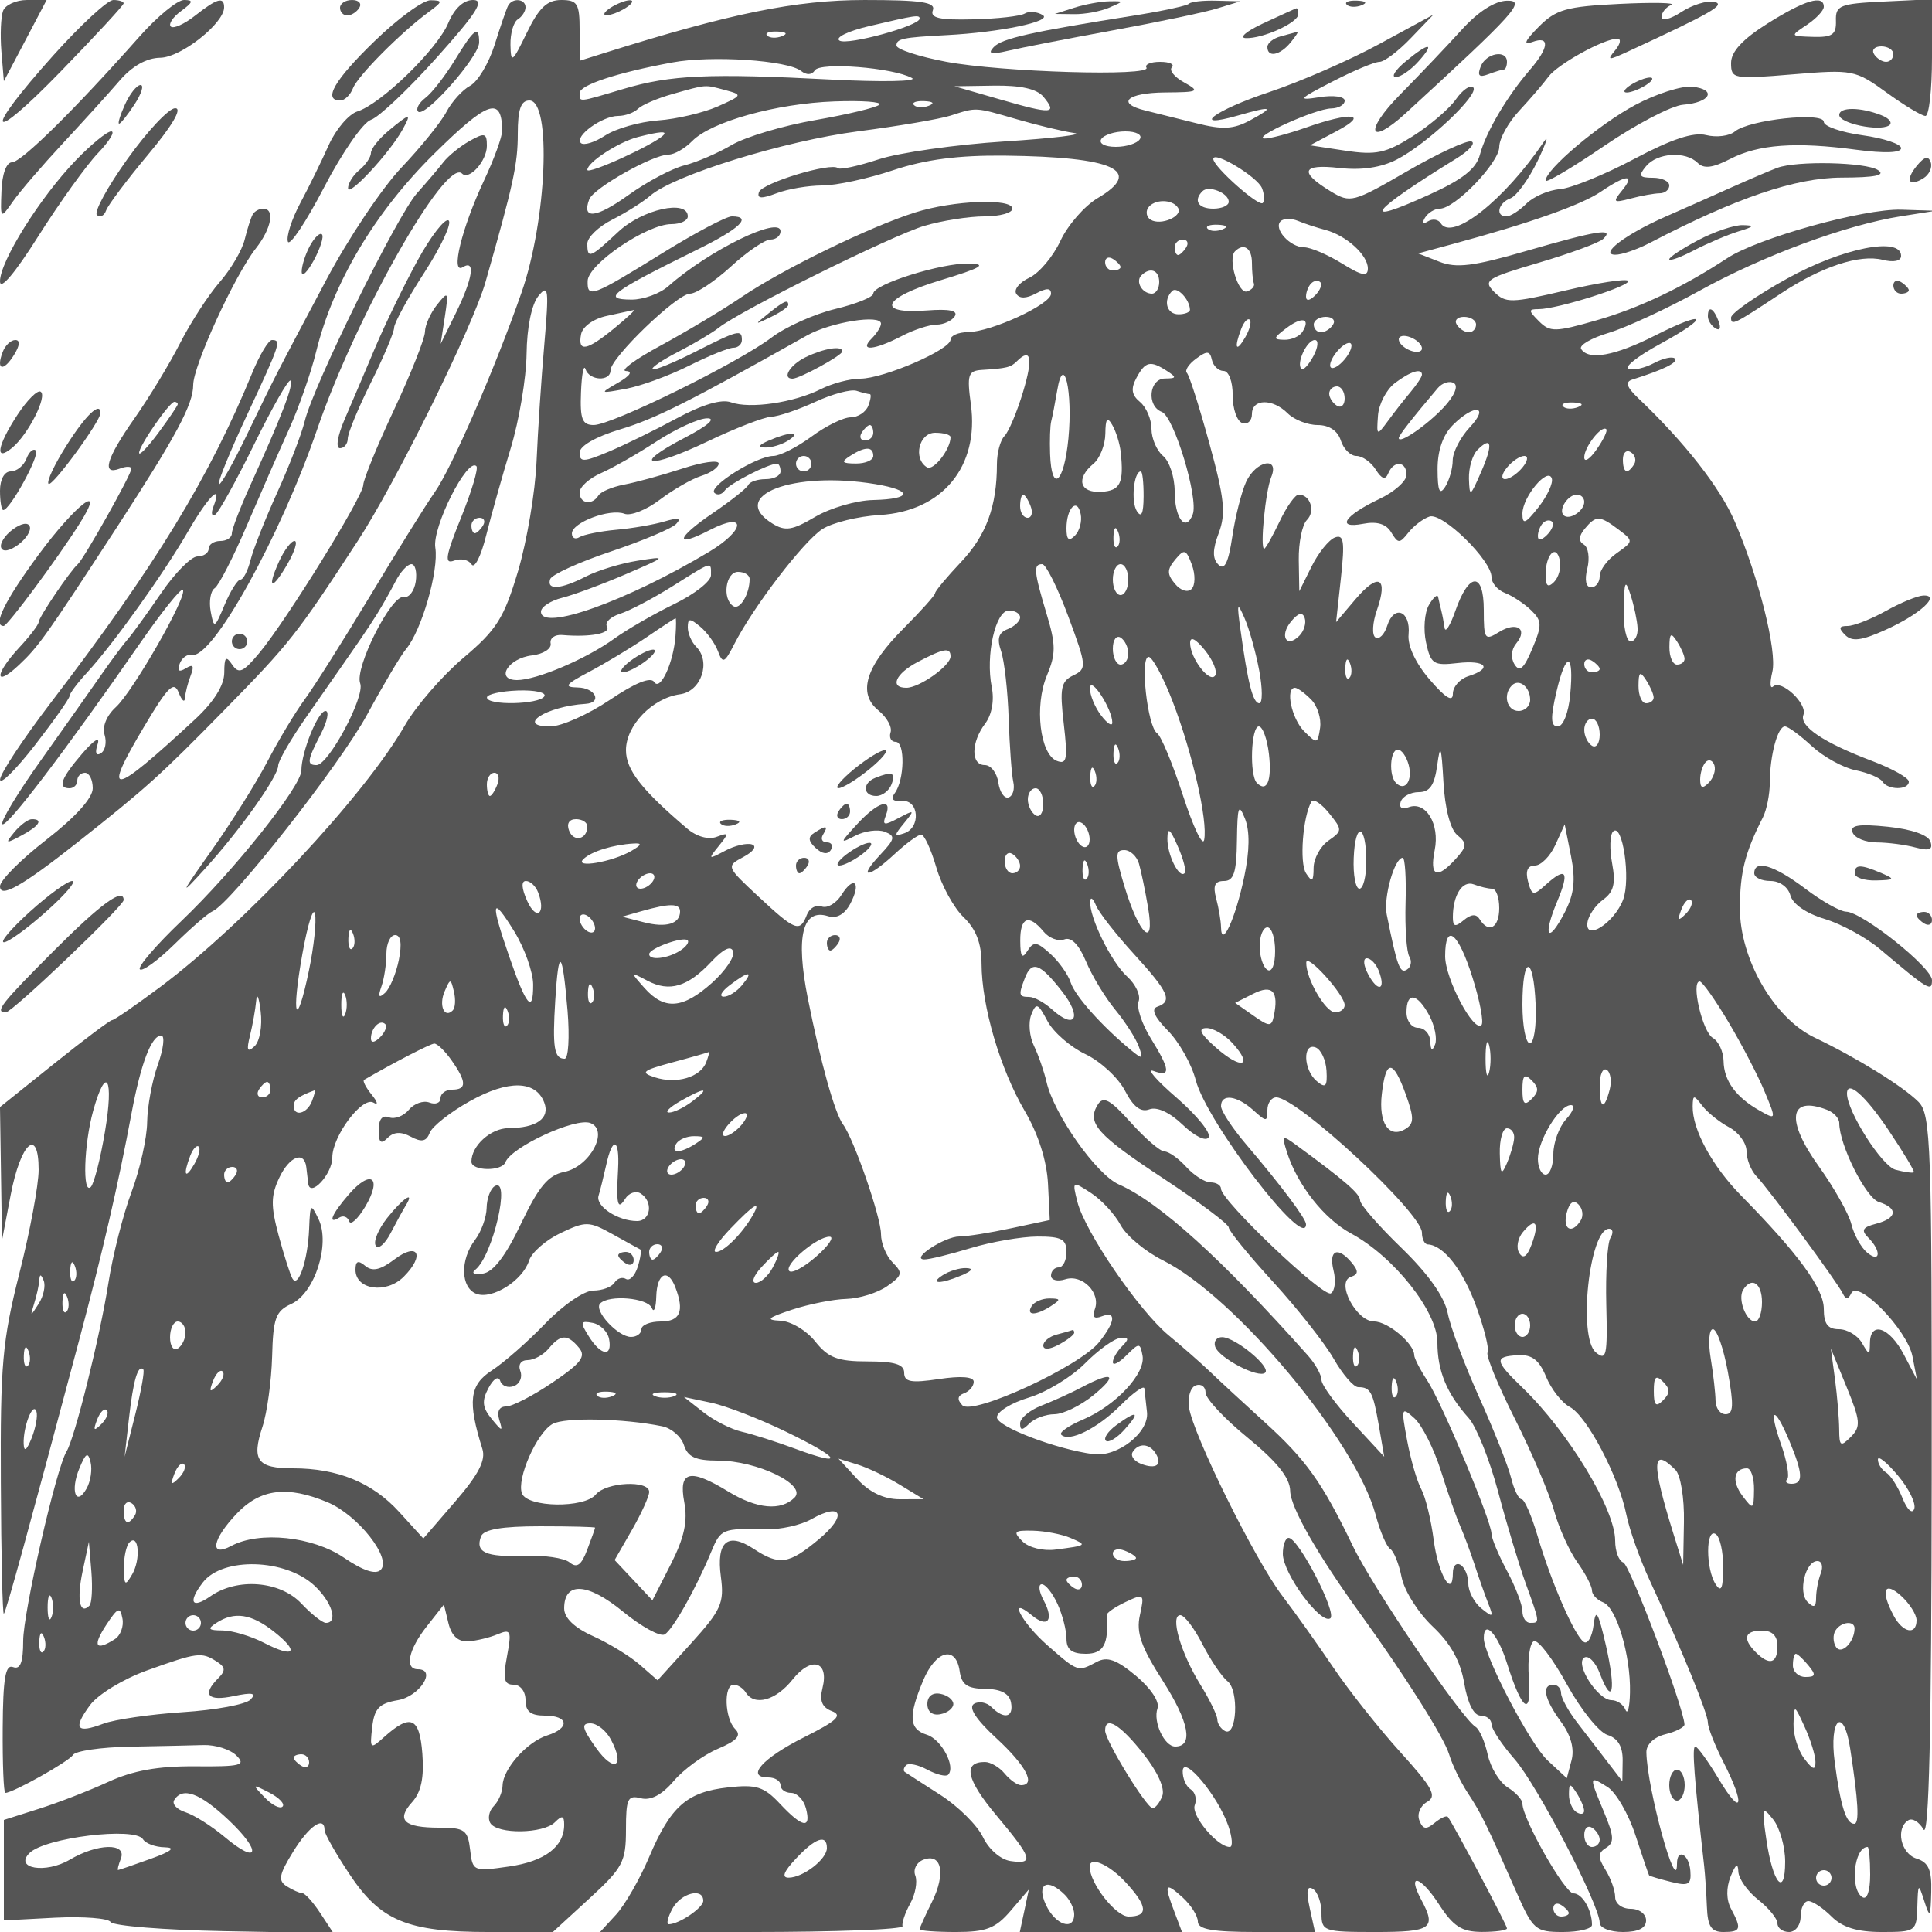 <svg xmlns="http://www.w3.org/2000/svg" version="1.0" width="250" height="250" viewBox="0 0 250 250" preserveAspectRatio="xMidYMid meet">
<g transform="translate(0,250) scale(0.01,-0.01)" fill="#555555" stroke="none">
<path d="M40 24861 c-29 -77 -39 -313 -22 -525 l32 -386 277 525 276 525 -254 0 c-141 0 -279 -63 -309 -139z"/>
<path d="M691 24285 c-926 -1033 -851 -1184 101 -203 444 457 808 851 808 875 0 23 -60 43 -134 43 -74 0 -422 -322 -775 -715z"/>
<path d="M1803 24525 c-837 -944 -1528 -1625 -1648 -1625 -72 0 -128 -152 -136 -369 -14 -368 -14 -368 148 -138 89 128 379 465 644 750 266 286 597 651 736 813 163 190 350 295 528 297 266 4 825 445 825 652 0 142 -91 117 -374 -106 -141 -111 -283 -175 -316 -142 -33 33 28 123 134 201 155 114 163 142 37 142 -86 0 -347 -214 -578 -475z"/>
<path d="M4400 24900 c0 -55 42 -100 94 -100 52 0 122 45 156 100 34 55 -8 100 -94 100 -86 0 -156 -45 -156 -100z"/>
<path d="M4848 24469 c-520 -503 -674 -769 -445 -769 57 0 130 71 164 157 61 161 623 726 983 990 180 132 182 147 23 150 -98 2 -424 -236 -725 -528z"/>
<path d="M5801 24703 c-140 -338 -869 -1048 -1177 -1145 -112 -36 -279 -232 -371 -437 -91 -204 -256 -541 -367 -748 -111 -208 -183 -432 -161 -499 22 -66 232 248 467 699 234 451 508 845 608 877 101 32 483 394 850 804 522 583 625 746 471 746 -124 0 -242 -110 -320 -297z"/>
<path d="M6574 24925 c-21 -41 -100 -269 -174 -506 -75 -237 -217 -475 -316 -528 -99 -53 -237 -205 -307 -338 -70 -133 -332 -458 -583 -722 -251 -265 -688 -917 -971 -1451 -676 -1273 -652 -1226 -1028 -2006 -179 -372 -343 -660 -363 -640 -20 20 145 425 366 899 431 924 445 967 321 967 -44 0 -159 -191 -255 -425 -557 -1357 -1249 -2491 -2612 -4275 -357 -468 -650 -912 -651 -987 0 -75 201 124 449 442 247 319 450 606 450 639 0 32 103 170 230 307 335 364 989 1278 1304 1824 265 458 451 640 328 320 -33 -86 -23 -132 23 -104 45 28 273 439 506 914 233 475 444 844 468 820 45 -46 -112 -457 -519 -1353 -132 -290 -240 -572 -240 -625 0 -53 -67 -97 -150 -97 -82 0 -150 -45 -150 -100 0 -55 -65 -100 -145 -100 -80 0 -292 -214 -470 -475 -179 -261 -373 -529 -430 -594 -58 -65 -209 -268 -336 -450 -126 -182 -480 -682 -785 -1112 -306 -429 -532 -804 -503 -833 53 -53 822 959 1784 2345 279 402 526 711 551 687 68 -69 -646 -1319 -869 -1520 -118 -108 -177 -253 -144 -356 30 -97 9 -204 -48 -239 -63 -39 -79 7 -42 117 35 106 -46 56 -198 -120 -277 -322 -324 -450 -165 -450 55 0 100 45 100 100 0 55 45 100 100 100 55 0 100 -90 100 -200 0 -126 -222 -372 -600 -666 -330 -256 -600 -527 -600 -602 0 -160 283 0 998 564 898 710 1067 862 1902 1713 850 867 937 977 1729 2191 495 758 1488 2771 1653 3350 362 1267 418 1526 418 1918 0 317 40 432 150 432 290 0 226 -1550 -103 -2490 -347 -992 -899 -2261 -1121 -2578 -109 -155 -483 -754 -830 -1332 -348 -577 -731 -1185 -853 -1350 -121 -165 -338 -525 -481 -800 -143 -275 -468 -793 -721 -1150 -413 -583 -422 -609 -96 -250 458 503 955 1202 955 1344 0 59 165 344 366 632 707 1011 786 1126 910 1324 69 110 177 301 241 425 63 124 156 225 206 225 50 0 75 -101 57 -225 -19 -124 -89 -214 -156 -200 -160 32 -639 -920 -563 -1118 65 -169 -410 -1057 -565 -1057 -130 0 -122 60 57 405 83 162 110 295 59 295 -97 0 -312 -530 -312 -769 0 -204 -871 -1298 -1553 -1949 -327 -312 -569 -594 -537 -625 32 -32 234 115 449 326 215 211 436 403 491 425 234 98 1651 1900 1999 2542 209 385 436 768 505 850 202 242 426 1017 379 1314 -42 265 415 1171 532 1054 28 -27 -62 -327 -199 -666 -202 -500 -219 -605 -90 -556 87 33 189 11 226 -49 38 -61 122 106 188 371 66 265 210 775 319 1133 109 359 201 908 205 1220 4 341 65 641 153 749 130 160 138 91 77 -620 -39 -440 -84 -1124 -101 -1520 -17 -396 -125 -1035 -240 -1422 -182 -608 -276 -757 -706 -1120 -272 -230 -615 -625 -760 -878 -523 -910 -2069 -2563 -3162 -3380 -317 -236 -597 -430 -624 -430 -26 0 -364 -253 -750 -563 l-701 -562 13 -863 13 -862 113 592 c130 675 361 880 361 320 0 -195 -112 -797 -249 -1338 -220 -870 -248 -1185 -240 -2711 4 -950 22 -1713 39 -1695 30 30 319 1083 972 3532 307 1152 509 2028 681 2950 121 645 257 1000 383 1000 50 0 30 -169 -43 -375 -74 -206 -136 -542 -139 -746 -2 -204 -93 -609 -201 -900 -109 -291 -244 -821 -300 -1179 -108 -692 -436 -2011 -542 -2182 -134 -218 -561 -2082 -561 -2451 0 -278 -37 -374 -130 -339 -100 39 -131 -143 -135 -789 -3 -461 12 -839 34 -839 98 0 824 407 875 491 32 52 362 100 732 107 371 7 801 16 956 21 156 5 348 -56 428 -136 126 -126 58 -144 -533 -139 -482 4 -807 -55 -1127 -202 -247 -114 -652 -271 -900 -349 l-450 -143 0 -650 0 -650 663 35 c365 18 689 -7 719 -56 31 -50 692 -103 1469 -118 l1414 -26 -169 257 c-93 142 -198 259 -233 260 -34 0 -126 41 -202 89 -116 73 -101 151 83 449 206 334 406 471 406 277 0 -45 143 -299 318 -562 404 -611 749 -755 1806 -755 l830 0 473 434 c432 396 473 474 473 891 0 401 23 450 192 406 127 -33 272 42 425 222 128 150 385 338 571 417 252 107 309 173 225 257 -137 137 -151 573 -19 573 52 0 122 -45 156 -100 112 -181 389 -105 605 166 243 306 476 241 388 -109 -41 -164 -7 -250 122 -299 141 -54 65 -125 -360 -338 -539 -270 -762 -520 -463 -520 87 0 158 -45 158 -100 0 -55 62 -100 138 -100 76 0 162 -90 191 -200 71 -272 -46 -251 -337 60 -207 221 -305 252 -671 211 -533 -59 -742 -244 -1022 -903 -121 -285 -313 -619 -427 -743 l-207 -225 1968 0 c1082 0 1957 34 1946 75 -12 41 33 173 99 293 67 120 96 282 66 362 -31 79 16 172 104 205 238 92 293 -181 111 -547 -87 -175 -159 -334 -159 -353 0 -19 212 -35 471 -35 391 0 512 47 707 275 l235 275 -58 -275 -59 -275 1050 0 1049 0 -97 257 c-140 366 -124 397 102 193 110 -100 200 -242 200 -315 0 -101 190 -135 758 -135 l758 0 -69 313 c-47 217 -35 291 42 244 61 -38 111 -179 111 -313 0 -235 25 -244 700 -244 724 0 790 46 592 415 -192 358 -14 316 226 -54 187 -289 295 -359 557 -360 179 0 325 20 325 46 0 42 -694 1350 -765 1442 -16 22 -93 -13 -171 -77 -110 -91 -153 -84 -198 33 -32 82 13 189 100 238 132 74 74 181 -346 645 -277 306 -665 796 -863 1089 -198 293 -496 713 -664 933 -353 464 -1157 2088 -1208 2441 -19 132 21 260 90 283 69 23 125 -19 125 -95 0 -76 245 -338 545 -583 381 -312 547 -519 550 -689 4 -213 355 -827 920 -1607 565 -782 1070 -1582 1136 -1800 41 -137 150 -362 241 -500 172 -260 239 -397 626 -1275 219 -499 249 -525 606 -525 207 0 376 41 376 92 0 193 -126 408 -240 408 -111 0 -660 965 -660 1161 0 50 -86 145 -191 210 -105 66 -221 256 -258 423 -36 167 -107 329 -157 360 -183 113 -1330 1803 -1589 2342 -397 825 -604 1115 -1147 1607 -271 246 -586 537 -700 647 -115 110 -355 321 -534 469 -386 319 -1085 1342 -1183 1730 -68 271 -66 272 179 112 136 -89 307 -275 381 -414 74 -138 321 -344 549 -457 931 -466 2493 -2335 2751 -3293 57 -214 142 -412 189 -441 46 -28 113 -194 147 -367 35 -174 215 -459 401 -635 234 -220 360 -448 409 -736 44 -260 124 -418 212 -418 77 0 141 -50 141 -112 0 -61 134 -264 297 -450 293 -334 1103 -1891 1103 -2120 0 -65 135 -118 300 -118 200 0 300 50 300 150 0 83 -89 150 -200 150 -112 0 -200 67 -200 151 0 84 -56 242 -125 353 -101 163 -100 218 7 285 109 67 104 150 -25 459 -198 475 -198 479 43 329 110 -69 273 -350 363 -626 90 -276 169 -509 176 -518 6 -9 133 -47 281 -84 230 -58 267 -38 253 142 -16 216 -173 300 -173 92 0 -434 -387 971 -396 1440 -3 103 97 199 246 236 138 34 249 92 247 127 -11 226 -707 2067 -792 2096 -58 19 -105 146 -105 281 0 408 -604 1406 -1198 1979 -365 352 -372 404 -59 422 180 10 273 -61 363 -279 67 -161 205 -338 308 -392 222 -119 633 -902 731 -1393 39 -192 174 -575 302 -850 417 -901 753 -1723 753 -1841 0 -65 90 -293 200 -509 287 -562 245 -729 -57 -225 -140 234 -278 425 -307 425 -44 0 -13 -410 116 -1550 12 -110 28 -346 35 -525 10 -254 57 -325 213 -325 227 0 240 38 100 299 -63 118 -65 271 -6 419 65 161 95 181 100 64 3 -92 119 -256 256 -364 138 -108 250 -247 250 -307 0 -61 68 -111 150 -111 83 0 150 89 150 200 0 110 45 200 100 200 55 0 190 -90 300 -200 141 -141 333 -200 650 -200 439 0 450 8 460 325 9 308 14 312 90 75 72 -225 81 -213 90 118 8 286 -35 383 -190 432 -205 65 -275 392 -106 496 51 32 140 -21 196 -119 71 -122 103 1274 106 4531 3 4348 -10 4721 -171 4884 -200 201 -803 574 -1344 832 -527 252 -969 1017 -967 1676 1 462 66 719 298 1174 48 95 89 298 89 450 2 356 102 726 196 726 41 0 197 -115 348 -255 151 -139 406 -280 567 -312 161 -33 316 -98 346 -146 70 -113 342 -113 342 -1 0 48 -214 168 -475 267 -631 238 -945 450 -889 597 55 143 -287 463 -392 367 -40 -37 -44 49 -10 191 63 265 -176 1221 -486 1942 -188 438 -650 1029 -1250 1598 -150 143 -172 210 -78 240 408 128 601 224 552 273 -30 30 -151 4 -269 -59 -118 -63 -266 -98 -330 -76 -64 21 119 166 406 322 663 361 609 451 -66 109 -517 -262 -860 -324 -954 -172 -29 47 132 141 357 208 225 68 753 312 1172 543 828 458 1901 854 2612 966 l450 71 -450 14 c-486 14 -1851 -366 -2249 -627 -576 -378 -1139 -646 -1690 -804 -536 -154 -604 -156 -747 -13 -139 139 -140 157 -4 157 244 0 1215 308 1156 367 -29 29 -394 -27 -812 -126 -697 -164 -772 -166 -920 -18 -147 148 -100 178 578 378 406 120 781 258 833 308 153 146 -76 110 -995 -156 -685 -199 -906 -226 -1126 -139 l-274 107 450 122 c997 270 1664 506 1915 677 333 226 451 231 272 13 -123 -151 -111 -161 113 -102 138 37 306 67 375 68 69 0 125 46 125 101 0 55 -96 100 -212 100 -178 0 -192 25 -88 150 145 175 512 198 669 41 78 -78 195 -63 418 52 366 190 849 225 1638 119 360 -48 575 -40 575 21 0 54 -225 129 -500 167 -275 38 -500 116 -500 173 0 133 -968 28 -1151 -124 -71 -59 -238 -80 -370 -47 -167 42 -450 -52 -934 -309 -382 -203 -815 -379 -962 -391 -146 -11 -341 -96 -432 -187 -91 -91 -207 -165 -258 -165 -147 0 -108 173 52 234 80 31 238 250 352 486 113 237 148 346 79 244 -512 -756 -1187 -1289 -1333 -1053 -31 51 -106 62 -165 25 -65 -40 -80 -20 -38 49 40 63 125 115 191 115 197 1 769 596 769 800 0 104 117 316 261 470 143 154 312 351 375 437 117 161 718 493 892 493 53 0 40 -68 -28 -150 -111 -133 -92 -135 162 -18 1089 503 1276 611 1119 644 -93 20 -284 -39 -425 -131 -141 -93 -256 -122 -256 -65 0 57 56 127 125 156 69 29 -231 35 -667 14 -693 -34 -824 -71 -1050 -299 -177 -179 -203 -240 -83 -195 234 88 221 -72 -30 -361 -295 -341 -569 -807 -645 -1095 -47 -183 -223 -322 -657 -519 -920 -419 -774 -226 355 470 164 101 250 200 192 219 -57 19 -432 -154 -831 -385 -702 -407 -735 -415 -990 -261 -413 251 -375 358 110 303 289 -33 542 5 745 109 398 206 1076 847 989 934 -37 37 -138 -32 -224 -155 -86 -123 -338 -338 -561 -479 -344 -217 -472 -245 -865 -186 l-462 70 350 186 c423 225 186 251 -401 44 -234 -82 -476 -146 -538 -142 -168 12 661 386 863 389 96 2 175 47 175 101 0 53 -145 74 -325 45 -293 -46 -276 -26 169 203 271 140 544 254 606 254 62 0 244 138 405 306 l293 305 -700 -380 c-385 -210 -1026 -489 -1424 -622 -709 -235 -1040 -486 -400 -302 440 126 475 112 155 -62 -218 -118 -357 -126 -700 -39 -236 59 -530 132 -654 163 -390 94 -245 231 250 235 437 3 457 13 247 130 -126 69 -197 158 -158 196 38 39 -31 70 -153 70 -123 0 -202 -34 -176 -75 72 -117 -1873 -59 -2592 76 -354 67 -643 162 -643 210 0 89 80 105 650 135 685 35 1373 178 1243 259 -74 45 -178 54 -233 20 -55 -34 -357 -68 -670 -75 -435 -11 -558 18 -519 118 39 104 -152 132 -885 132 -887 0 -1737 -173 -3361 -684 l-325 -102 0 393 c0 348 -28 393 -239 393 -182 0 -288 -101 -445 -425 -187 -386 -206 -400 -211 -156 -3 148 40 297 95 331 55 34 100 104 100 156 0 112 -172 126 -226 19z m5326 -166 c0 -93 -934 -349 -1037 -284 -62 39 112 124 387 188 600 141 650 149 650 96z m-1781 -227 c-72 -29 -159 -26 -192 8 -33 33 26 56 131 52 117 -5 141 -28 61 -60z m247 -450 c71 -56 140 -53 178 8 68 110 1010 36 1256 -99 83 -45 -390 -54 -1050 -20 -1574 82 -2072 60 -2681 -121 -598 -178 -569 -175 -569 -54 0 104 484 264 1200 396 505 94 1489 29 1666 -110z m-980 -248 c227 -61 223 -68 -100 -212 -185 -81 -532 -163 -771 -180 -240 -18 -547 -106 -684 -195 -137 -90 -278 -133 -315 -97 -86 87 277 350 483 350 89 0 204 41 256 92 52 51 253 137 445 191 450 127 412 124 686 51z m4116 -86 c185 -224 112 -229 -552 -37 l-600 173 513 8 c345 5 554 -42 639 -144z m-7004 -438 c1 -78 -105 -370 -237 -650 -288 -616 -434 -1217 -272 -1117 167 104 129 -145 -90 -593 l-197 -400 54 350 c50 330 44 339 -101 156 -85 -107 -155 -264 -156 -350 -1 -86 -180 -538 -399 -1006 -219 -467 -398 -906 -399 -974 -1 -149 -994 -1753 -1346 -2176 -210 -252 -266 -276 -351 -150 -81 120 -101 99 -102 -105 -1 -164 -135 -377 -377 -602 -1091 -1011 -1216 -1028 -659 -93 307 516 385 593 446 438 41 -104 77 -135 81 -71 4 64 37 195 74 291 49 127 32 153 -63 94 -88 -54 -114 -35 -79 59 27 76 99 128 158 115 264 -57 1146 1532 1623 2924 502 1462 1664 3513 1873 3304 92 -92 321 164 321 359 0 166 -27 174 -224 63 -123 -69 -276 -193 -340 -276 -63 -82 -217 -262 -340 -400 -254 -282 -1342 -2491 -1453 -2950 -40 -165 -200 -580 -355 -921 -155 -342 -311 -736 -346 -875 -35 -140 -94 -254 -131 -254 -37 0 -129 -146 -204 -325 -130 -310 -139 -314 -181 -86 -24 131 -1 266 52 300 52 33 240 399 416 811 177 413 423 975 548 1250 124 275 282 725 349 1000 220 897 761 1804 1524 2558 699 690 879 752 883 302z m4881 336 c-36 -37 -408 -126 -826 -199 -418 -72 -906 -218 -1085 -323 -178 -105 -454 -224 -613 -264 -160 -40 -484 -212 -722 -383 -419 -301 -610 -322 -508 -56 56 146 824 579 1027 579 74 0 211 79 305 175 246 251 1088 486 1841 513 356 13 618 -6 581 -42z m640 -14 c-72 -29 -159 -26 -192 8 -33 33 26 56 131 52 117 -5 141 -28 61 -60z m1138 -175 c271 -79 606 -159 743 -178 138 -19 -268 -68 -900 -109 -632 -40 -1367 -145 -1631 -232 -265 -87 -502 -138 -526 -114 -82 81 -982 -192 -1022 -310 -28 -85 32 -89 227 -15 146 56 413 101 593 101 180 0 594 89 918 198 418 139 840 194 1441 188 1418 -16 1807 -194 1203 -550 -170 -101 -386 -349 -481 -552 -95 -204 -276 -419 -403 -478 -126 -59 -203 -152 -169 -207 41 -66 128 -64 256 4 137 73 194 72 194 -4 0 -137 -774 -494 -1075 -497 -124 -1 -225 -45 -225 -97 0 -130 -867 -505 -1168 -505 -133 0 -363 -61 -512 -136 -348 -175 -917 -258 -1161 -170 -123 45 -372 -29 -705 -209 -283 -153 -681 -348 -885 -433 -317 -133 -369 -134 -369 -10 0 87 207 206 525 302 454 136 906 364 2417 1215 308 173 958 277 958 153 0 -39 -54 -126 -120 -192 -170 -170 31 -154 384 29 157 83 362 150 455 150 93 1 199 50 236 109 45 73 -73 97 -359 75 -674 -52 -577 164 176 391 525 159 609 208 371 216 -351 11 -1243 -268 -1243 -389 0 -45 -221 -134 -491 -199 -270 -65 -642 -231 -825 -370 -435 -329 -2067 -1132 -2301 -1132 -149 0 -179 75 -165 423 9 233 35 368 58 300 50 -151 324 -164 324 -15 0 161 862 992 1030 992 79 0 317 158 527 350 210 193 441 350 513 350 71 0 130 48 130 107 0 207 -930 -248 -1450 -709 -110 -98 -326 -176 -479 -175 -390 3 -271 93 850 646 553 272 719 431 449 431 -71 0 -465 -208 -875 -461 -940 -582 -996 -603 -991 -375 4 217 768 736 1084 736 117 0 212 45 212 100 0 223 -587 93 -900 -200 -367 -343 -400 -355 -400 -153 0 82 146 222 325 312 179 91 399 230 490 309 303 265 1735 709 2691 833 519 67 1057 159 1194 203 344 110 307 112 857 -47z m-4574 -207 c-123 -124 -983 -515 -983 -448 0 98 406 362 654 425 286 73 386 80 329 23z m6167 -50 c-34 -55 -174 -100 -312 -100 -141 0 -223 44 -188 100 34 55 174 100 312 100 141 0 223 -44 188 -100z m1581 -637 c30 -79 34 -164 9 -190 -52 -52 -640 471 -640 570 0 113 575 -232 631 -380z m-431 -174 c0 -49 -90 -89 -200 -89 -195 0 -261 106 -140 226 80 81 340 -24 340 -137z m-656 -79 c66 -108 -224 -234 -355 -153 -51 31 -66 99 -35 150 74 118 317 121 390 3z m1906 -285 c271 -72 550 -325 550 -499 0 -110 -76 -96 -337 66 -185 114 -405 208 -488 208 -182 0 -400 241 -304 337 38 38 138 40 224 5 85 -36 245 -88 355 -117z m-1331 7 c-72 -29 -159 -26 -192 8 -33 33 26 56 131 52 117 -5 141 -28 61 -60z m-469 -232 c-34 -55 -82 -100 -106 -100 -24 0 -44 45 -44 100 0 55 48 100 106 100 58 0 78 -45 44 -100z m850 -200 c0 -110 11 -230 25 -267 14 -36 -26 -83 -88 -104 -114 -38 -252 422 -156 519 113 113 219 42 219 -148z m-1700 -56 c0 -24 -45 -44 -100 -44 -55 0 -100 48 -100 106 0 58 45 78 100 44 55 -34 100 -82 100 -106z m500 -194 c0 -82 -42 -150 -94 -150 -126 0 -217 156 -137 236 113 113 231 69 231 -86z m2018 -172 c-71 -71 -118 -77 -118 -15 0 57 30 134 67 170 36 37 90 44 118 15 28 -28 -2 -105 -67 -170z m-1620 -186 c1 -32 -66 -59 -148 -59 -154 0 -203 181 -82 302 63 63 227 -110 230 -243z m-7448 -239 c-357 -293 -477 -315 -431 -79 19 100 162 202 332 238 165 36 321 69 349 76 28 6 -85 -100 -250 -235z m8162 -120 c-118 -203 -146 -138 -50 113 35 90 84 142 110 116 25 -26 -1 -129 -60 -229z m742 74 c-36 -59 -142 -106 -235 -104 -148 3 -145 21 24 149 205 156 320 131 211 -45z m396 93 c-34 -55 -104 -100 -156 -100 -52 0 -94 45 -94 100 0 55 70 100 156 100 86 0 128 -45 94 -100z m1850 0 c0 -55 -42 -100 -94 -100 -52 0 -122 45 -156 100 -34 55 8 100 94 100 86 0 156 -45 156 -100z m-700 -308 c0 -47 -67 -60 -150 -28 -82 31 -150 96 -150 144 0 47 68 60 150 28 83 -31 150 -96 150 -144z m-1405 -101 c-61 -114 -131 -188 -155 -164 -70 70 71 373 174 373 51 0 43 -94 -19 -209z m405 -41 c-71 -85 -151 -132 -179 -105 -27 28 8 120 79 205 71 85 151 132 179 105 27 -28 -8 -120 -79 -205z m-1567 -150 c67 0 119 -138 118 -315 -1 -174 55 -335 124 -359 69 -23 125 29 125 116 0 200 267 205 464 8 83 -82 257 -150 386 -150 149 0 260 -74 300 -200 35 -110 126 -200 202 -200 76 0 188 -79 249 -175 79 -125 126 -140 163 -50 72 172 236 158 236 -20 0 -80 -158 -221 -352 -312 -452 -215 -566 -389 -210 -321 180 35 299 -1 364 -110 89 -148 109 -148 223 -3 69 87 192 181 273 207 167 55 802 -565 802 -783 0 -77 79 -169 175 -206 96 -37 247 -137 336 -222 143 -138 145 -193 17 -498 -108 -259 -165 -309 -230 -204 -52 84 -43 193 22 271 157 190 4 289 -225 146 -182 -113 -195 -93 -195 287 0 499 -193 491 -369 -15 -66 -188 -128 -286 -138 -217 -10 69 -29 170 -43 225 -14 55 -32 134 -41 175 -8 41 -62 -5 -119 -104 -57 -98 -74 -316 -37 -485 61 -279 97 -302 407 -266 370 43 462 -68 140 -170 -110 -35 -200 -137 -200 -228 0 -112 -95 -54 -298 182 -184 213 -290 439 -275 587 29 303 -187 392 -276 113 -36 -114 -104 -183 -152 -153 -48 29 -40 190 19 356 148 425 19 489 -278 139 l-251 -296 63 575 c51 471 37 564 -79 520 -78 -30 -213 -198 -301 -375 l-159 -320 -7 405 c-3 223 44 455 105 516 114 114 44 329 -106 329 -45 0 -157 -157 -248 -350 -92 -192 -181 -350 -198 -350 -57 0 16 744 90 925 114 276 -198 216 -325 -62 -59 -130 -140 -449 -178 -707 -51 -340 -101 -441 -180 -362 -78 78 -77 193 5 410 94 250 73 450 -122 1159 -129 471 -260 882 -291 912 -30 30 23 113 119 183 143 106 179 104 205 -15 18 -79 86 -143 151 -143z m-2595 -272 c-78 -259 -186 -516 -240 -570 -54 -54 -98 -218 -98 -365 0 -545 -137 -918 -464 -1265 -185 -196 -336 -377 -336 -404 0 -26 -181 -228 -401 -449 -499 -498 -606 -846 -331 -1069 108 -88 179 -215 156 -283 -22 -68 8 -123 67 -123 123 0 114 -494 -13 -664 -56 -76 -25 -110 93 -100 222 17 247 -347 29 -419 -133 -44 -133 -29 0 133 140 171 136 175 -73 64 -188 -100 -213 -95 -164 34 91 237 -103 179 -371 -112 -228 -248 -230 -257 -24 -150 120 62 291 85 380 51 143 -55 135 -92 -60 -300 -295 -314 -152 -305 190 13 149 138 302 250 342 250 40 0 128 -191 196 -425 68 -234 227 -524 354 -645 160 -154 230 -335 231 -600 2 -550 240 -1361 559 -1906 176 -300 285 -643 301 -942 l23 -469 -497 -106 c-273 -59 -576 -107 -673 -107 -189 0 -636 -292 -455 -297 60 -2 330 64 600 146 270 82 660 149 866 150 309 1 375 -34 375 -199 0 -110 -45 -200 -100 -200 -55 0 -100 -48 -100 -107 0 -58 84 -80 186 -47 220 69 462 -178 380 -390 -37 -98 -8 -128 89 -90 193 74 180 -67 -32 -333 -250 -315 -1642 -956 -1771 -817 -70 74 -62 123 23 155 69 25 125 92 125 149 0 65 -164 78 -450 35 -361 -54 -450 -38 -450 81 0 109 -122 147 -473 147 -388 0 -509 46 -679 259 -113 142 -316 263 -452 268 -195 9 -164 38 154 143 220 72 536 135 703 139 166 5 403 78 526 164 199 140 206 173 72 307 -83 83 -151 249 -151 369 0 216 -349 1225 -491 1418 -108 147 -290 801 -456 1632 -160 805 -69 1168 264 1062 109 -34 212 24 285 160 148 277 50 377 -113 116 -69 -110 -184 -177 -256 -150 -72 28 -159 -21 -193 -110 -88 -229 -149 -206 -622 235 -423 394 -423 395 -196 517 129 69 176 139 108 161 -65 22 -223 -15 -349 -83 -217 -115 -222 -112 -81 62 136 168 134 179 -27 119 -106 -40 -259 3 -380 106 -593 505 -793 761 -793 1016 0 320 343 675 700 723 274 37 404 420 208 616 -59 59 -108 172 -108 250 0 120 26 121 161 9 89 -74 192 -217 230 -319 60 -164 85 -153 212 96 245 480 891 1323 1136 1484 128 84 464 167 746 184 810 48 1288 628 1178 1431 -52 382 -36 434 139 446 323 20 378 33 456 112 183 183 212 40 80 -397z m1862 272 c128 -83 125 -97 -25 -98 -207 -2 -241 -355 -42 -432 159 -61 479 -1121 401 -1326 -91 -237 -234 -54 -234 300 0 182 -68 388 -150 456 -82 68 -150 226 -150 350 0 124 -67 281 -148 348 -110 91 -122 172 -46 313 114 213 179 228 394 89z m-1275 -875 c-56 -578 -218 -715 -237 -200 -6 179 0 370 15 425 15 55 49 234 77 397 84 503 204 -11 145 -622z m4575 826 c0 -27 -67 -128 -148 -225 -82 -97 -214 -266 -294 -376 -142 -193 -146 -190 -127 71 10 149 109 338 219 422 202 152 350 198 350 108z m283 -421 c-219 -234 -583 -483 -583 -399 0 34 172 254 504 646 59 70 154 99 210 65 60 -38 6 -164 -131 -312z m-7428 170 c21 0 13 -67 -19 -150 -31 -82 -134 -150 -227 -150 -94 0 -323 -112 -509 -250 -186 -137 -409 -250 -494 -250 -215 -1 -844 -395 -762 -477 37 -37 98 -23 136 32 63 89 563 345 675 345 25 0 45 -45 45 -100 0 -55 -86 -100 -192 -100 -105 0 -206 -34 -225 -75 -18 -41 -225 -205 -460 -365 -479 -325 -502 -458 -38 -218 476 246 468 5 -9 -282 -1066 -639 -2176 -1035 -2176 -775 0 61 124 142 275 180 151 38 522 176 825 306 531 229 537 235 153 174 -218 -34 -519 -126 -670 -204 -324 -167 -513 -182 -464 -35 19 58 372 219 783 357 411 138 793 299 848 358 70 74 25 84 -150 32 -137 -41 -419 -90 -626 -108 -206 -19 -420 -62 -475 -95 -54 -34 -99 -13 -99 47 0 142 493 327 680 255 81 -31 287 51 458 182 172 130 413 269 537 308 124 39 225 111 225 160 0 49 -214 19 -475 -67 -261 -85 -599 -178 -751 -206 -152 -29 -301 -92 -331 -141 -82 -132 -243 -106 -243 40 0 71 124 182 275 249 151 66 478 252 725 414 248 161 540 295 650 296 121 2 9 -96 -285 -249 -717 -373 -477 -417 287 -52 361 173 734 317 827 321 94 4 351 91 571 193 220 102 460 166 533 143 73 -24 151 -43 172 -43z m6145 -56 c0 -86 -45 -128 -100 -94 -55 34 -100 104 -100 156 0 52 45 94 100 94 55 0 100 -70 100 -156z m3019 -112 c-72 -29 -159 -26 -192 8 -33 33 26 56 131 52 117 -5 141 -28 61 -60z m-1402 -263 c-119 -128 -218 -319 -219 -425 0 -107 -45 -261 -98 -344 -72 -112 -97 -54 -98 225 -1 243 68 445 198 575 280 280 483 251 217 -31z m-4515 -319 c43 -403 -5 -500 -252 -514 -280 -17 -332 172 -100 364 82 68 151 243 153 387 2 198 25 226 90 113 48 -82 97 -240 109 -350z m-3202 250 c0 -55 -48 -100 -106 -100 -58 0 -78 45 -44 100 34 55 82 100 106 100 24 0 44 -45 44 -100z m9360 -216 c-88 -126 -160 -172 -160 -102 0 134 225 421 285 364 20 -18 -37 -136 -125 -262z m-8360 159 c0 -157 -222 -441 -305 -390 -183 113 -104 447 105 447 110 0 200 -25 200 -57z m6863 -456 c-138 -317 -147 -322 -155 -82 -4 140 45 308 110 373 187 187 205 74 45 -291z m-7863 213 c0 -55 -101 -99 -225 -98 -182 1 -196 20 -75 98 194 125 300 125 300 0z m9846 -107 c-86 -139 -146 -113 -146 63 0 86 46 128 102 93 56 -35 75 -105 44 -156z m-10646 7 c0 -55 -45 -100 -100 -100 -55 0 -100 45 -100 100 0 55 45 100 100 100 55 0 100 -45 100 -100z m9200 -50 c-68 -82 -169 -150 -224 -150 -56 0 -45 66 24 150 68 83 169 150 224 150 56 0 45 -66 -24 -150z m-4902 -375 c-1 -221 -29 -281 -87 -189 -79 124 -40 514 51 514 21 0 37 -146 36 -325z m5110 -138 c-170 -215 -208 -231 -208 -83 0 215 329 609 380 455 20 -59 -58 -226 -172 -372z m-8583 299 c492 -82 479 -194 -23 -206 -219 -4 -559 -103 -754 -218 -296 -175 -388 -189 -554 -86 -579 360 270 685 1331 510z m2011 -286 c32 -82 14 -150 -39 -150 -53 0 -97 68 -97 150 0 83 18 150 39 150 22 0 66 -67 97 -150z m7164 56 c0 -118 -195 -244 -267 -173 -71 72 55 267 173 267 52 0 94 -42 94 -94z m-6591 -437 c-79 -79 -109 -53 -109 94 0 265 140 405 184 185 19 -93 -14 -218 -75 -279z m-7659 131 c-34 -55 -82 -100 -106 -100 -24 0 -44 45 -44 100 0 55 48 100 106 100 58 0 78 -45 44 -100z m13768 -122 c-71 -71 -118 -77 -118 -15 0 57 30 134 67 170 36 37 90 44 118 15 28 -28 -2 -105 -67 -170z m928 68 c193 -146 192 -150 -25 -303 -122 -85 -221 -219 -221 -299 0 -79 -50 -144 -111 -144 -67 0 -87 95 -49 244 33 134 13 273 -44 309 -73 44 -69 109 11 206 145 174 193 173 439 -13z m-6486 -219 c-33 -33 -56 26 -52 131 5 117 28 141 60 61 29 -72 26 -159 -8 -192z m959 -548 c-50 -50 -143 -21 -215 67 -105 125 -104 184 3 313 118 142 141 135 216 -67 46 -125 44 -265 -4 -313z m4690 90 c-79 -79 -109 -53 -109 94 0 265 140 405 184 185 19 -93 -14 -218 -75 -279z m-10909 88 c0 -79 -214 -246 -475 -373 -261 -127 -610 -328 -775 -447 -363 -263 -1006 -537 -1259 -537 -288 0 -117 283 192 319 147 17 256 87 242 155 -13 68 54 117 150 109 365 -31 635 21 579 110 -31 51 44 125 167 164 124 39 428 199 677 355 532 334 502 326 502 145z m4623 -532 c240 -647 242 -679 64 -765 -159 -77 -176 -165 -122 -627 53 -456 40 -529 -89 -479 -219 84 -293 711 -130 1103 118 282 118 399 -4 802 -165 550 -173 641 -56 641 48 0 199 -304 337 -675z m777 475 c0 -110 -45 -200 -100 -200 -55 0 -100 90 -100 200 0 110 45 200 100 200 55 0 100 -90 100 -200z m-4900 8 c0 -195 -125 -404 -210 -352 -149 92 -101 444 60 444 83 0 150 -41 150 -92z m11490 -633 c6 -96 -35 -175 -90 -175 -55 0 -96 191 -90 425 8 361 22 387 90 175 44 -137 85 -329 90 -425z m-4896 -550 c44 -234 45 -425 1 -425 -82 0 -148 258 -243 950 -49 350 -42 369 53 150 60 -137 145 -441 189 -675z m-3094 686 c0 -49 -73 -117 -161 -152 -118 -45 -141 -122 -85 -285 42 -123 87 -517 98 -874 12 -357 39 -726 60 -819 21 -93 -7 -183 -62 -200 -55 -17 -114 70 -132 194 -18 124 -96 225 -175 225 -182 0 -179 294 5 537 86 114 120 300 85 472 -82 411 48 991 222 991 80 0 145 -40 145 -89z m3613 -238 c-167 -167 -261 -1 -106 186 94 112 148 126 176 43 22 -66 -10 -169 -70 -229z m-8072 2 c-24 -347 -198 -725 -276 -600 -44 71 -246 -10 -576 -233 -280 -188 -626 -342 -769 -342 -456 0 -49 262 455 292 223 14 132 208 -100 212 -186 4 -161 39 146 201 204 108 537 308 739 445 202 138 374 250 382 250 8 0 8 -101 -1 -225z m5859 -231 c0 -79 -45 -144 -100 -144 -55 0 -100 93 -100 206 0 113 45 178 100 144 55 -34 100 -127 100 -206z m1125 -284 c-68 -110 -325 222 -325 420 0 90 70 56 191 -93 105 -130 165 -277 134 -327z m6073 215 c1 -41 -43 -75 -98 -75 -55 0 -99 101 -98 225 1 182 20 196 98 75 53 -82 98 -184 98 -225z m-9498 31 c0 -120 -403 -406 -572 -406 -220 0 -140 183 147 334 339 178 425 193 425 72z m2873 -581 c257 -667 457 -1544 409 -1792 -18 -95 -141 163 -274 572 -133 410 -284 773 -336 808 -124 82 -224 987 -109 987 48 0 188 -259 310 -575z m2287 302 c-33 -33 -56 26 -52 131 5 117 28 141 60 61 29 -72 26 -159 -8 -192z m2858 -220 c-22 -231 -91 -407 -160 -407 -92 0 -97 106 -19 443 126 541 232 520 179 -36z m382 337 c0 -24 -45 -44 -100 -44 -55 0 -100 48 -100 106 0 58 45 78 100 44 55 -34 100 -82 100 -106z m698 -369 c1 -41 -43 -75 -98 -75 -55 0 -99 101 -98 225 1 182 20 196 98 75 53 -82 98 -184 98 -225z m-7005 -325 c0 -55 -65 -13 -146 94 -81 107 -145 264 -143 350 3 170 289 -267 289 -444z m5407 294 c0 -79 -67 -144 -150 -144 -151 0 -206 211 -86 331 93 93 236 -20 236 -187z m-12756 46 c-67 -108 -744 -122 -743 -15 0 41 180 82 399 90 220 8 374 -26 344 -75z m9920 -40 c83 -82 136 -248 118 -369 -31 -208 -40 -210 -207 -43 -163 164 -246 562 -118 562 32 0 125 -67 207 -150z m3736 -456 c0 -113 -45 -178 -100 -144 -55 34 -100 127 -100 206 0 79 45 144 100 144 55 0 100 -93 100 -206z m-4280 -250 c40 -346 -26 -505 -156 -375 -98 98 -76 731 25 731 49 0 108 -160 131 -356z m-1960 -117 c-33 -33 -56 26 -52 131 5 117 28 141 60 61 29 -72 26 -159 -8 -192z m4397 -933 c130 -108 127 -145 -20 -308 -243 -269 -341 -229 -272 114 68 339 -117 640 -339 554 -86 -32 -126 -4 -101 71 23 69 128 125 234 125 143 0 203 89 239 350 39 286 54 247 80 -217 19 -344 89 -614 179 -689z m-628 906 c53 -204 -49 -347 -165 -231 -96 96 -77 431 24 431 49 0 112 -90 141 -200z m3882 -229 c-81 -81 -111 -70 -111 42 0 85 33 186 73 227 40 40 90 21 111 -42 21 -64 -12 -166 -73 -227z m-7951 -44 c-33 -33 -56 26 -52 131 5 117 28 141 60 61 29 -72 26 -159 -8 -192z m-7724 23 c-31 -82 -75 -150 -97 -150 -21 0 -39 68 -39 150 0 82 44 150 97 150 53 0 71 -68 39 -150z m7064 -256 c0 -113 -45 -178 -100 -144 -55 34 -100 127 -100 206 0 79 45 144 100 144 55 0 100 -93 100 -206z m3689 -473 c-104 -73 -190 -231 -191 -352 -1 -178 -19 -191 -98 -69 -87 135 -42 731 70 927 25 43 126 -24 227 -148 176 -218 176 -229 -8 -358z m-1088 -464 c-114 -543 -295 -940 -301 -657 -1 82 -30 251 -63 375 -44 165 -18 225 101 225 128 0 163 111 168 525 6 443 22 487 104 282 64 -160 61 -416 -9 -750z m-8501 649 c0 -168 -177 -209 -236 -55 -35 90 0 149 89 149 81 0 147 -42 147 -94z m6500 -168 c0 -82 -45 -122 -100 -88 -55 34 -100 129 -100 212 0 82 45 122 100 88 55 -34 100 -129 100 -212z m1230 -435 c-69 -80 -227 235 -224 447 2 152 35 127 134 -100 73 -165 113 -321 90 -347z m2350 147 c0 -192 -40 -350 -89 -350 -49 0 -83 178 -74 396 19 484 163 443 163 -46z m2568 -655 c-218 -421 -290 -319 -98 140 164 392 117 457 -154 211 -155 -140 -175 -135 -224 50 -35 135 -5 204 90 204 78 0 197 120 264 266 l121 267 82 -412 c61 -309 41 -490 -81 -726z m755 163 c-115 -302 -498 -546 -461 -293 13 90 104 222 203 294 137 100 164 209 116 468 -35 186 -29 371 12 413 123 122 231 -616 130 -882z m-12832 632 c-248 -145 -750 -230 -621 -106 103 99 384 186 650 201 111 7 104 -18 -29 -95z m5029 -196 c0 -52 -45 -94 -100 -94 -55 0 -100 70 -100 156 0 86 45 128 100 94 55 -34 100 -104 100 -156z m1538 31 c28 -96 82 -355 119 -575 91 -542 -117 -348 -308 285 -119 396 -119 465 -1 465 76 0 162 -79 190 -175z m-678 -198 c-33 -33 -56 26 -52 131 5 117 28 141 60 61 29 -72 26 -159 -8 -192z m4128 -313 c-9 -322 13 -634 49 -693 36 -59 22 -135 -32 -168 -90 -56 -126 42 -261 715 -44 218 101 732 207 732 30 0 47 -264 37 -586z m-9738 286 c-34 -55 -107 -100 -162 -100 -55 0 -72 45 -38 100 34 55 107 100 162 100 55 0 72 -45 38 -100z m-1487 -147 c105 -274 -20 -377 -140 -114 -74 164 -81 261 -18 261 56 0 127 -66 158 -147z m12345 47 c51 0 92 -112 92 -250 0 -255 -136 -334 -253 -145 -44 72 -109 68 -206 -12 -111 -93 -141 -85 -141 37 0 287 124 482 271 426 80 -31 187 -56 237 -56z m-4633 -847 c450 -493 501 -610 300 -680 -83 -29 -37 -133 138 -310 145 -147 307 -435 360 -640 140 -542 1427 -2222 1427 -1864 0 71 -328 508 -775 1033 -179 210 -325 433 -325 495 0 164 206 138 417 -52 170 -154 183 -154 183 0 0 91 52 165 115 165 273 0 1885 -1496 1885 -1751 0 -82 34 -150 75 -152 204 -9 454 -328 627 -801 105 -289 172 -558 147 -597 -24 -39 135 -426 354 -860 218 -434 447 -969 507 -1188 61 -220 196 -519 300 -666 105 -146 190 -310 190 -365 0 -54 65 -123 144 -154 173 -66 358 -684 348 -1166 -4 -192 -30 -294 -58 -225 -28 69 -109 125 -181 125 -178 0 -479 472 -352 551 55 33 146 -60 202 -209 166 -435 211 -216 77 368 -100 434 -131 486 -159 263 -19 -152 -75 -251 -125 -221 -118 73 -424 774 -600 1373 -77 261 -170 475 -207 475 -37 0 -98 124 -135 275 -37 151 -222 618 -411 1038 -189 419 -373 911 -409 1092 -43 216 -251 509 -600 848 -294 284 -534 560 -534 613 0 86 -201 260 -833 722 -174 128 -183 120 -114 -97 134 -423 482 -864 828 -1051 554 -298 1119 -1010 1119 -1411 0 -370 122 -664 405 -979 99 -110 270 -537 380 -950 109 -412 270 -947 357 -1188 187 -516 186 -512 58 -512 -55 0 -100 68 -100 150 0 83 -90 319 -200 524 -110 205 -200 421 -200 479 0 163 -641 1692 -831 1983 -93 141 -169 289 -169 328 0 149 -340 436 -518 436 -232 0 -500 511 -302 577 99 33 101 75 12 183 -180 217 -302 166 -236 -99 33 -132 18 -265 -34 -297 -96 -60 -1422 1202 -1422 1353 0 46 -61 83 -135 83 -73 0 -215 90 -315 200 -100 110 -226 200 -282 200 -55 0 -251 169 -436 375 -265 296 -355 345 -425 234 -150 -239 -15 -391 854 -963 461 -304 839 -587 839 -630 0 -42 259 -359 575 -705 316 -346 669 -793 784 -995 115 -201 257 -366 317 -366 159 0 190 -60 267 -500 l69 -400 -406 438 c-223 240 -406 491 -406 556 0 65 -79 207 -175 315 -1115 1252 -1923 1984 -2448 2215 -289 127 -839 907 -935 1326 -32 138 -105 348 -163 468 -58 120 -74 300 -35 400 64 162 86 154 210 -80 76 -144 298 -337 492 -429 195 -93 424 -305 511 -472 108 -210 206 -284 316 -242 98 37 266 -40 432 -200 156 -149 300 -219 335 -162 34 55 -153 285 -414 512 -262 226 -397 383 -301 347 228 -83 221 10 -35 424 -115 186 -186 401 -156 477 29 76 -38 220 -149 321 -205 185 -491 768 -478 973 4 62 38 38 75 -53 37 -91 259 -375 493 -631z m7137 520 c-98 -98 -110 -86 -56 56 38 99 94 154 125 124 30 -31 0 -112 -69 -180z m-17814 -730 c-164 -790 -233 -607 -84 220 68 378 141 609 162 513 21 -96 -14 -426 -78 -733z m2901 -185 c1 -383 -88 -279 -310 365 -247 714 -230 803 64 327 135 -220 246 -531 246 -692z m1901 948 c0 -161 -180 -215 -470 -140 l-280 72 250 71 c365 104 500 103 500 -3z m-1100 -218 c0 -55 -45 -72 -100 -38 -55 34 -100 107 -100 162 0 55 45 72 100 38 55 -34 100 -107 100 -162z m5804 -43 c70 -85 191 -130 268 -101 89 35 189 -66 280 -283 77 -185 247 -466 377 -624 130 -158 268 -372 306 -476 62 -168 50 -173 -99 -50 -379 312 -727 703 -782 877 -33 102 -151 269 -263 370 -174 158 -216 163 -296 38 -69 -110 -92 -78 -93 129 -2 308 110 352 302 120z m-8944 -218 c-33 -33 -56 26 -52 131 5 117 28 141 60 61 29 -72 26 -159 -8 -192z m11940 -33 c0 -178 -42 -280 -100 -244 -55 34 -100 172 -100 306 0 134 45 244 100 244 55 0 100 -138 100 -306z m-11339 -116 c-36 -177 -116 -368 -178 -425 -81 -74 -94 -52 -48 80 36 101 65 292 65 425 0 133 51 242 113 242 73 0 90 -112 48 -322z m3636 118 c-161 -102 -397 -127 -397 -43 0 75 440 233 497 180 26 -24 -19 -86 -100 -137z m10258 -348 c96 -304 147 -579 115 -612 -100 -100 -469 598 -470 889 0 447 169 315 355 -277z m-9842 -66 c-378 -338 -616 -356 -873 -67 -189 213 -189 214 39 94 285 -150 521 -79 828 249 155 165 253 211 280 130 23 -68 -101 -251 -274 -406z m-1869 -361 c28 -342 11 -621 -38 -621 -136 0 -159 146 -121 756 43 701 92 660 159 -135z m10056 73 c0 -52 -56 -94 -125 -93 -124 1 -378 441 -372 644 4 128 497 -418 497 -551z m442 442 c95 -249 -10 -282 -137 -45 -62 115 -70 209 -19 209 51 0 121 -74 156 -164z m-4102 -261 c268 -341 175 -510 -129 -235 -97 88 -229 160 -294 160 -134 0 -140 24 -56 242 89 233 195 196 479 -167z m6131 -175 c12 -275 -22 -500 -75 -500 -53 0 -96 225 -96 500 0 651 144 651 171 0z m-10271 250 c-68 -82 -175 -149 -237 -147 -62 2 -26 69 81 150 249 189 314 187 156 -3z m-3741 -324 c-109 -110 -184 64 -106 245 74 171 80 171 121 -4 24 -100 17 -209 -15 -241z m1801 101 c-33 -33 -56 26 -52 131 5 117 28 141 60 61 29 -72 26 -159 -8 -192z m8822 -180 c-28 -134 -60 -133 -265 12 l-234 164 234 118 c248 126 334 31 265 -294z m5884 -72 c172 -289 382 -692 467 -897 154 -370 153 -371 -62 -250 -308 173 -464 388 -468 642 -2 121 -64 256 -140 300 -134 79 -285 730 -169 730 33 0 200 -236 372 -525z m-19072 -313 c-93 -86 -107 -54 -59 138 34 138 70 340 80 450 9 110 36 48 58 -138 23 -188 -12 -387 -79 -450z m1172 413 c-28 -69 -50 -12 -50 125 0 138 22 194 50 125 28 -69 28 -181 0 -250z m14029 -15 c70 -132 104 -301 75 -375 -37 -93 -57 -80 -62 40 -4 96 -75 175 -158 175 -83 0 -150 89 -150 200 0 271 138 252 295 -40z m-11935 -133 c-33 -33 -56 26 -52 131 5 117 28 141 60 61 29 -72 26 -159 -8 -192z m-1642 -149 c-71 -71 -118 -77 -118 -15 0 134 118 252 185 185 28 -28 -2 -105 -67 -170z m11033 -79 c273 -302 113 -345 -214 -57 -205 179 -241 253 -127 255 87 2 241 -87 341 -198z m3318 -374 c-25 -96 -46 -17 -46 175 0 193 21 271 46 175 25 -96 25 -254 0 -350z m-13425 153 c196 -279 197 -378 6 -378 -82 0 -150 -50 -150 -111 0 -61 -64 -86 -143 -56 -78 30 -198 -12 -266 -93 -68 -82 -183 -126 -257 -98 -87 34 -134 -25 -134 -165 0 -164 28 -189 115 -102 80 80 173 85 302 16 140 -75 200 -62 244 51 32 83 266 268 521 410 494 276 850 270 960 -18 79 -204 -98 -330 -463 -332 -230 -2 -479 -228 -479 -434 0 -122 394 -129 440 -7 76 197 907 581 1099 507 247 -95 -7 -567 -340 -633 -205 -41 -329 -190 -557 -669 -195 -412 -358 -626 -492 -646 -114 -18 -157 4 -99 50 227 182 465 1214 249 1080 -55 -34 -101 -160 -103 -281 -2 -120 -69 -306 -150 -413 -196 -258 -187 -619 17 -698 204 -78 600 171 682 430 34 106 218 267 409 357 325 155 367 154 671 -15 178 -99 339 -188 358 -197 19 -10 4 -112 -32 -227 -37 -115 -105 -185 -152 -156 -48 29 -114 8 -149 -48 -35 -56 -158 -102 -274 -102 -118 0 -392 -188 -620 -425 -225 -234 -537 -508 -693 -609 -290 -187 -315 -401 -122 -1016 46 -145 -51 -332 -351 -679 l-413 -479 -314 345 c-346 379 -794 563 -1373 563 -462 0 -538 104 -395 537 60 183 116 592 125 908 13 498 46 590 248 682 303 138 508 776 353 1097 -101 211 -109 203 -122 -124 -16 -406 -142 -779 -217 -643 -29 51 -109 302 -178 558 -103 383 -101 516 11 750 131 273 320 346 347 135 6 -55 18 -151 25 -212 21 -194 312 117 312 334 0 278 389 796 533 710 64 -39 54 7 -22 101 -77 95 -122 182 -100 194 405 234 854 465 908 469 38 2 140 -96 225 -218z m11321 -133 c12 -205 -12 -231 -125 -136 -175 144 -187 503 -15 437 69 -27 132 -162 140 -301z m-8027 109 c-75 -194 -384 -285 -663 -195 -195 63 -165 88 225 194 248 66 460 127 472 134 12 7 -4 -53 -34 -133z m9053 -416 c108 -300 108 -377 -2 -445 -214 -132 -353 72 -308 453 52 451 145 449 310 -8z m2638 62 c-72 -275 -129 -251 -129 56 0 141 41 231 91 200 49 -31 67 -146 38 -256z m-1009 -120 c-93 -93 -120 -67 -120 120 0 187 27 213 120 120 93 -93 93 -147 0 -240z m-18462 -423 c-59 -353 -142 -676 -183 -716 -110 -109 -90 550 30 984 169 607 271 429 153 -268z m2142 543 c0 -55 -48 -100 -106 -100 -58 0 -78 45 -44 100 34 55 82 100 106 100 24 0 44 -45 44 -100z m536 -150 c-63 -163 -236 -206 -236 -58 0 76 70 127 272 200 12 4 -4 -59 -36 -142z m4920 -3 c-107 -81 -242 -145 -300 -143 -58 1 7 67 144 146 324 185 403 184 156 -3z m15481 -370 c193 -287 340 -533 328 -546 -13 -13 -120 2 -238 33 -175 46 -627 756 -627 985 0 184 238 -25 537 -472z m-2062 36 c124 -66 225 -205 225 -309 0 -105 57 -249 126 -322 162 -169 1050 -1374 1120 -1521 39 -80 69 -79 109 4 87 183 725 -474 792 -815 l58 -300 -171 325 c-183 350 -432 435 -437 150 -3 -167 -8 -167 -105 0 -56 96 -190 175 -297 175 -144 0 -195 69 -195 263 0 262 -326 710 -1069 1465 -376 383 -634 858 -628 1158 3 149 14 150 125 5 67 -87 223 -212 347 -278z m-2110 104 c-91 -100 -165 -303 -165 -450 0 -147 -45 -267 -100 -267 -55 0 -100 92 -100 204 0 241 279 696 427 696 57 0 30 -82 -62 -183z m3377 122 c87 -33 158 -110 158 -171 0 -282 344 -969 513 -1022 253 -80 236 -210 -36 -281 -177 -46 -198 -84 -100 -182 170 -170 156 -334 -17 -191 -77 64 -169 229 -203 366 -34 137 -224 473 -420 747 -434 604 -388 924 105 734z m-14042 -189 c-68 -82 -166 -150 -216 -150 -115 0 134 291 253 296 48 2 31 -63 -37 -146z m9993 -175 c-4 -69 -46 -215 -93 -325 -72 -168 -87 -147 -93 125 -4 179 38 325 93 325 55 0 97 -56 93 -125z m-10593 -75 c-196 -127 -328 -127 -250 0 34 55 138 99 231 98 146 -1 148 -14 19 -98z m-6488 -267 c-118 -203 -146 -138 -50 113 35 90 84 142 110 116 25 -26 -1 -129 -60 -229z m5486 -58 c-26 -464 -7 -544 92 -387 48 76 138 107 199 69 166 -103 134 -357 -46 -357 -247 0 -539 191 -498 327 21 67 65 247 99 398 82 377 175 346 154 -50z m852 25 c-34 -55 -107 -100 -162 -100 -55 0 -72 45 -38 100 34 55 107 100 162 100 55 0 72 -45 38 -100z m-5800 -100 c-34 -55 -82 -100 -106 -100 -24 0 -44 45 -44 100 0 55 48 100 106 100 58 0 78 -45 44 -100z m15710 -473 c-33 -33 -56 26 -52 131 5 117 28 141 60 61 29 -72 26 -159 -8 -192z m-9610 73 c-34 -55 -82 -100 -106 -100 -24 0 -44 45 -44 100 0 55 48 100 106 100 58 0 78 -45 44 -100z m11305 -191 c-115 -186 -239 -120 -182 98 35 134 88 172 152 108 54 -54 67 -146 30 -206z m-10714 66 c-136 -238 -373 -475 -475 -475 -57 0 26 135 184 300 305 318 407 380 291 175z m10078 -378 c-59 -158 -110 -193 -161 -110 -41 67 -20 188 48 270 165 199 218 124 113 -160z m1020 85 c-40 -65 -64 -454 -54 -864 17 -663 2 -732 -135 -618 -235 195 -84 1600 172 1600 49 0 57 -53 17 -118z m-10276 -240 c-157 -139 -315 -224 -350 -189 -76 77 362 448 523 444 63 -2 -15 -117 -173 -255z m-2013 58 c-34 -55 -82 -100 -106 -100 -24 0 -44 45 -44 100 0 55 48 100 106 100 58 0 78 -45 44 -100z m1450 -200 c-59 -110 -157 -200 -219 -200 -62 0 -31 90 69 200 100 110 198 200 219 200 21 0 -10 -90 -69 -200z m-9040 -173 c-33 -33 -56 26 -52 131 5 117 28 141 60 61 29 -72 26 -159 -8 -192z m-460 -298 c-109 -170 -112 -170 -58 4 32 101 62 236 66 300 6 84 21 83 57 -4 27 -67 -2 -202 -65 -300z m8239 213 c119 -310 63 -442 -189 -442 -137 0 -250 -45 -250 -100 0 -55 -61 -100 -135 -100 -170 0 -487 344 -399 433 116 116 615 73 668 -58 28 -69 54 -1 58 150 9 301 151 368 247 117z m14061 -192 c0 -137 -40 -250 -89 -250 -117 0 -228 292 -155 409 109 176 244 88 244 -159z m-21940 -123 c-33 -33 -56 26 -52 131 5 117 28 141 60 61 29 -72 26 -159 -8 -192z m18940 -177 c0 -82 -45 -150 -100 -150 -55 0 -100 68 -100 150 0 83 45 150 100 150 55 0 100 -67 100 -150z m-17400 -94 c0 -79 -45 -172 -100 -206 -55 -34 -100 31 -100 144 0 113 45 206 100 206 55 0 100 -65 100 -144z m5481 -82 c46 -239 -105 -219 -263 35 -115 183 -109 204 50 173 99 -19 195 -113 213 -208z m14477 -424 c79 -435 73 -550 -29 -550 -71 0 -129 79 -130 175 -1 96 -29 344 -63 550 -34 206 -21 375 29 375 51 0 137 -247 193 -550z m-14866 310 c94 -113 27 -200 -343 -450 -252 -171 -523 -310 -601 -310 -89 0 -121 -65 -87 -175 49 -154 37 -152 -99 14 -121 148 -130 233 -41 400 66 123 129 161 152 91 22 -65 102 -95 177 -66 76 29 113 116 83 194 -32 83 7 142 94 142 82 0 205 68 273 150 155 187 243 189 392 10z m7028 20 c-66 -66 -120 -159 -120 -207 0 -48 79 -9 175 88 167 166 177 166 209 -2 44 -229 -343 -646 -770 -828 -185 -78 -312 -167 -282 -196 101 -102 467 79 767 379 165 166 305 264 309 219 5 -46 20 -184 34 -307 29 -262 -381 -583 -692 -543 -483 63 -1250 356 -1250 477 0 72 185 187 412 255 226 68 552 266 725 440 172 174 378 323 458 331 113 11 118 -13 25 -106z m-14160 -253 c-33 -33 -56 26 -52 131 5 117 28 141 60 61 29 -72 26 -159 -8 -192z m17200 0 c-33 -33 -56 26 -52 131 5 117 28 141 60 61 29 -72 26 -159 -8 -192z m6389 -921 c-132 -132 -149 -121 -150 98 -1 135 -25 426 -54 646 l-54 400 204 -498 c180 -440 186 -514 54 -646z m-22199 291 l-138 -547 57 500 c55 489 117 698 185 629 19 -19 -28 -280 -104 -582z m1062 376 c-98 -98 -110 -86 -56 56 38 99 94 154 125 124 30 -31 0 -112 -69 -180z m15248 -146 c-33 -33 -56 26 -52 131 5 117 28 141 60 61 29 -72 26 -159 -8 -192z m3460 -47 c-93 -93 -120 -67 -120 120 0 187 27 213 120 120 93 -93 93 -147 0 -240z m-13601 52 c-72 -29 -159 -26 -192 8 -33 33 26 56 131 52 117 -5 141 -28 61 -60z m806 2 c-69 -28 -181 -28 -250 0 -69 28 -12 50 125 50 138 0 194 -22 125 -50z m1451 -463 c708 -343 768 -460 112 -217 -241 89 -550 188 -688 219 -137 31 -362 145 -500 254 l-250 196 350 -74 c193 -40 631 -210 976 -378z m-9767 -80 c-64 -159 -98 -185 -103 -74 -8 221 121 551 165 419 19 -57 -9 -212 -62 -345z m903 182 c-98 -98 -110 -86 -56 56 38 99 94 154 125 124 30 -31 0 -112 -69 -180z m17333 -605 c89 -285 202 -608 251 -718 48 -110 132 -335 186 -500 53 -165 133 -390 176 -500 71 -178 61 -185 -89 -63 -93 76 -169 219 -169 319 0 100 -45 210 -100 244 -55 34 -100 -11 -100 -100 0 -348 -192 -19 -249 427 -34 260 -106 554 -160 653 -54 99 -137 382 -183 630 -80 427 -75 441 95 287 98 -89 252 -394 342 -679z m-10077 576 c120 -24 247 -134 282 -244 49 -153 151 -200 439 -200 508 0 1157 -314 992 -479 -176 -176 -486 -148 -858 79 -497 303 -645 268 -569 -137 47 -248 1 -459 -174 -804 l-238 -467 -244 260 -245 261 223 388 c123 214 224 436 224 494 0 155 -557 128 -691 -34 -149 -180 -885 -169 -955 14 -72 188 191 784 396 899 158 88 920 72 1418 -30z m14587 -191 c175 -420 182 -553 28 -553 -64 0 -90 27 -57 59 32 33 -3 235 -79 450 -171 484 -90 517 108 44z m-8201 -160 c92 -148 6 -210 -189 -135 -90 35 -139 103 -109 152 75 122 218 113 298 -17z m-13833 -453 c-138 -245 -215 -31 -94 260 83 201 112 217 145 78 23 -94 0 -246 -51 -338z m23649 -265 c-26 -71 -91 -12 -152 140 -58 146 -153 295 -212 331 -58 36 -106 112 -106 168 0 56 116 -37 258 -206 143 -169 238 -364 212 -433z m-22458 398 c-98 -98 -110 -86 -56 56 38 99 94 154 125 124 30 -31 0 -112 -69 -180z m9331 -85 l307 -187 -308 -1 c-204 0 -389 88 -550 262 l-242 263 243 -75 c134 -41 381 -159 550 -262z m10037 192 c67 -67 116 -364 110 -675 l-10 -555 -125 400 c-288 924 -282 1137 25 830z m1017 -255 c-3 -261 -11 -265 -147 -85 -145 191 -118 360 56 360 52 0 93 -124 91 -275z m-18459 -164 c393 -164 836 -727 688 -875 -65 -65 -228 -11 -476 158 -405 275 -1093 347 -1457 152 -291 -155 -248 86 76 424 303 316 651 358 1169 141z m-2492 -168 c-86 -139 -146 -113 -146 63 0 86 46 128 102 93 56 -35 75 -105 44 -156z m8851 -310 c-391 -326 -512 -344 -846 -124 -337 220 -484 93 -423 -363 45 -338 5 -429 -384 -859 l-435 -480 -230 201 c-126 110 -398 277 -604 370 -243 109 -375 236 -375 360 0 350 303 334 762 -43 240 -196 483 -329 540 -294 108 67 406 597 603 1074 121 291 144 300 695 285 193 -5 462 54 599 132 400 226 467 49 98 -259z m-2897 149 c0 -11 -46 -139 -102 -286 -75 -199 -133 -241 -227 -164 -69 58 -334 96 -590 87 -496 -20 -636 44 -556 252 35 89 272 129 763 129 392 0 712 -8 712 -18z m6150 -132 c222 -95 219 -98 -188 -151 -163 -22 -350 24 -432 106 -126 127 -108 144 138 138 155 -4 372 -46 482 -93z m8448 -381 c-1 -275 -26 -331 -98 -219 -129 200 -129 730 0 650 55 -34 99 -228 98 -431z m-20588 -91 c-91 -156 -104 -146 -107 80 -2 142 31 293 72 334 120 121 149 -218 35 -414z m-553 -405 c-125 -125 -166 77 -89 442 l82 385 32 -385 c17 -212 6 -411 -25 -442z m13543 616 c0 -21 -68 -39 -150 -39 -82 0 -150 44 -150 97 0 53 68 71 150 39 82 -31 150 -75 150 -97z m-10630 -358 c227 -213 309 -481 147 -481 -45 0 -188 113 -317 250 -276 294 -830 338 -1178 94 -243 -170 -294 -76 -97 180 257 332 1071 308 1445 -43z m19491 161 c-34 -87 -61 -231 -61 -320 0 -118 -30 -132 -110 -52 -126 126 -29 530 127 530 58 0 77 -71 44 -158z m-9561 -148 c0 -58 -45 -78 -100 -44 -55 34 -100 82 -100 106 0 24 45 44 100 44 55 0 100 -48 100 -106z m-316 -249 c64 -140 116 -342 116 -450 0 -141 69 -195 250 -195 231 0 299 126 270 501 -2 29 108 104 244 169 240 113 247 107 186 -171 -50 -226 15 -410 300 -855 336 -527 396 -844 157 -844 -141 0 -290 322 -229 494 30 84 -87 261 -279 421 -252 210 -372 253 -508 180 -245 -131 -241 -133 -638 215 -336 296 -523 655 -201 388 206 -171 290 -63 153 193 -62 115 -73 209 -25 209 49 0 140 -115 204 -255z m11116 -210 c0 -199 -178 -164 -296 58 -173 324 -124 456 96 257 110 -100 200 -242 200 -315z m-24134 40 c-28 -69 -50 -12 -50 125 0 138 22 194 50 125 28 -69 28 -181 0 -250z m819 -286 c-249 -158 -291 -91 -113 181 152 231 182 244 212 87 20 -101 -25 -221 -99 -268z m4571 -28 c107 7 279 48 383 92 172 72 183 46 121 -287 -55 -293 -38 -366 85 -366 88 0 155 -86 155 -200 0 -147 67 -200 250 -200 309 0 328 -162 31 -256 -262 -83 -573 -433 -578 -649 -2 -85 -53 -205 -114 -266 -61 -61 -81 -160 -44 -220 90 -147 685 -139 835 11 93 93 120 86 120 -31 0 -286 -251 -476 -717 -542 -458 -66 -468 -62 -500 218 -30 255 -71 285 -399 285 -459 0 -562 98 -350 332 115 128 155 316 131 625 -36 475 -152 524 -499 212 -175 -158 -182 -151 -150 132 28 242 90 308 333 349 280 48 507 400 258 400 -175 0 -123 253 115 555 l222 282 59 -243 c39 -161 126 -240 253 -233z m-3456 239 c0 -55 -45 -100 -100 -100 -55 0 -100 45 -100 100 0 55 45 100 100 100 55 0 100 -45 100 -100z m942 -111 c341 -269 269 -352 -128 -146 -167 86 -408 158 -534 159 -185 1 -201 20 -80 98 233 151 450 118 742 -111z m12017 -164 c105 -206 251 -422 325 -480 150 -118 121 -723 -32 -645 -54 28 -99 95 -100 150 -1 55 -100 258 -219 450 -255 411 -396 900 -260 900 53 0 181 -169 286 -375z m8439 200 c-3 -178 -174 -344 -241 -236 -38 61 -41 156 -7 211 72 117 251 135 248 25z m-23438 -298 c-33 -33 -56 26 -52 131 5 117 28 141 60 61 29 -72 26 -159 -8 -192z m18941 -152 c195 -620 321 -703 282 -185 -18 242 12 455 67 474 55 18 246 -233 425 -559 179 -325 415 -620 525 -655 136 -43 199 -150 197 -332 l-4 -268 -192 250 c-106 138 -284 370 -397 516 -112 146 -204 315 -204 375 0 60 -45 109 -100 109 -156 0 -118 -183 98 -479 130 -176 177 -351 137 -501 l-61 -230 -248 230 c-228 212 -826 1357 -826 1583 0 251 182 53 301 -328z m3499 225 c0 -227 -104 -256 -280 -80 -176 176 -147 280 80 280 133 0 200 -67 200 -200z m-20201 -197 c119 -75 124 -120 25 -219 -214 -214 -136 -303 201 -231 241 50 297 39 217 -45 -59 -63 -453 -136 -875 -163 -422 -28 -886 -95 -1031 -150 -348 -132 -396 -64 -171 241 103 139 430 338 735 448 654 234 706 241 899 119z m9619 -128 c25 -175 98 -226 331 -229 202 -2 310 -59 333 -175 37 -195 -88 -225 -253 -60 -61 61 -163 80 -226 41 -75 -47 27 -203 291 -446 383 -354 515 -606 318 -606 -48 0 -144 68 -212 150 -68 83 -184 150 -256 150 -289 0 -240 -227 149 -691 468 -560 492 -635 183 -591 -127 18 -282 152 -357 310 -73 153 -321 399 -551 546 -230 147 -437 281 -460 297 -23 16 -15 55 17 87 32 32 156 6 275 -58 119 -64 240 -93 268 -66 103 103 -85 458 -273 518 -233 73 -244 236 -50 701 164 393 425 460 473 122z m10982 75 c102 -123 95 -150 -38 -150 -89 0 -162 67 -162 150 0 83 17 150 38 150 21 0 94 -67 162 -150z m92 -1250 c1 -113 -35 -102 -145 44 -81 107 -143 309 -139 450 8 255 9 255 146 -44 75 -165 138 -367 138 -450z m-15589 294 c191 -357 45 -443 -191 -111 -180 253 -195 317 -72 317 84 0 202 -92 263 -206z m6889 -184 c188 -237 285 -453 248 -550 -34 -88 -90 -159 -126 -157 -80 4 -614 876 -614 1003 0 197 195 80 492 -296z m9149 65 c106 -688 122 -975 52 -975 -104 0 -177 230 -252 799 -75 563 115 730 200 176z m-19941 -181 c0 -58 -45 -78 -100 -44 -55 34 -100 82 -100 106 0 24 45 44 100 44 55 0 100 -48 100 -106z m11894 -819 c52 -151 61 -275 20 -275 -162 0 -504 409 -454 541 30 76 6 168 -53 205 -59 36 -105 142 -103 235 4 221 454 -316 590 -706z m-12238 248 c-33 -34 -138 20 -233 120 -165 172 -163 175 61 61 128 -66 206 -148 172 -181z m16842 -54 c1 -44 -43 -53 -98 -19 -55 34 -99 138 -98 231 1 146 14 148 98 19 53 -82 98 -186 98 -231z m-17540 -120 c436 -412 392 -593 -53 -218 -167 140 -395 284 -506 319 -111 36 -176 106 -145 157 108 175 332 93 704 -258z m20142 -538 c0 -474 -162 -282 -244 289 -61 418 -54 436 89 256 85 -107 155 -352 155 -545z m-2400 283 c0 -52 -45 -94 -100 -94 -55 0 -100 70 -100 156 0 86 45 128 100 94 55 -34 100 -104 100 -156z m-18850 6 c34 -55 160 -102 281 -104 148 -3 89 -52 -181 -149 -220 -79 -410 -145 -422 -145 -12 -1 4 65 36 148 79 206 -302 198 -662 -15 -311 -183 -722 -115 -521 86 201 201 1368 343 1469 179z m8850 -114 c0 -143 -303 -379 -492 -383 -98 -2 -69 76 92 247 252 269 400 319 400 136z m13500 -342 c0 -212 -40 -331 -100 -294 -166 102 -110 650 67 650 18 0 33 -160 33 -356z m-9636 -99 c288 -311 300 -445 39 -445 -166 0 -503 432 -503 645 0 139 249 31 464 -200z m9136 55 c0 -55 -45 -100 -100 -100 -55 0 -100 45 -100 100 0 55 45 100 100 100 55 0 100 -45 100 -100z m-9920 -220 c66 -66 120 -179 120 -250 0 -222 -244 -141 -366 121 -128 276 21 354 246 129z m-4680 -76 c0 -91 -314 -304 -447 -304 -33 0 -12 90 47 200 109 204 400 279 400 104z m11200 -160 c0 -24 -45 -44 -100 -44 -55 0 -100 48 -100 106 0 58 45 78 100 44 55 -34 100 -82 100 -106z"/>
<path d="M5401 21626 c-173 -317 -419 -823 -547 -1126 -127 -302 -305 -719 -394 -925 -92 -213 -119 -375 -61 -375 55 0 101 56 101 125 1 69 135 395 300 725 165 330 299 649 300 709 0 61 178 386 396 722 217 337 356 637 308 667 -48 29 -230 -205 -403 -522z"/>
<path d="M3612 17737 c-166 -365 -94 -386 110 -31 93 162 133 294 89 294 -43 0 -133 -118 -199 -263z"/>
<path d="M3000 16700 c0 -55 45 -100 100 -100 55 0 100 45 100 100 0 55 -45 100 -100 100 -55 0 -100 -45 -100 -100z"/>
<path d="M11842 22251 c-585 -184 -1717 -736 -2242 -1092 -247 -168 -720 -451 -1050 -630 -330 -178 -532 -327 -450 -330 92 -4 53 -62 -100 -150 -246 -142 -245 -144 100 -80 193 36 559 170 815 298 255 128 514 233 575 233 60 0 110 45 110 100 0 142 -47 130 -613 -157 -279 -141 -523 -240 -543 -220 -20 20 131 122 335 226 204 105 439 245 521 310 277 221 2246 1196 2662 1319 226 67 575 122 775 122 199 0 363 45 363 100 0 137 -762 108 -1258 -49z"/>
<path d="M9944 20944 c-186 -149 -185 -151 31 -46 124 60 225 130 225 156 0 76 -52 54 -256 -110z"/>
<path d="M10425 20378 c-201 -97 -312 -278 -170 -278 92 0 645 302 645 353 0 78 -235 41 -475 -75z"/>
<path d="M11050 15047 c-165 -135 -255 -246 -200 -246 55 0 235 111 400 246 165 135 255 246 200 246 -55 0 -235 -111 -400 -246z"/>
<path d="M11325 14934 c-169 -68 -159 -234 14 -234 77 0 166 68 197 150 59 153 10 173 -211 84z"/>
<path d="M10850 14500 c-34 -55 -14 -100 44 -100 58 0 106 45 106 100 0 55 -20 100 -44 100 -24 0 -72 -45 -106 -100z"/>
<path d="M9327 14340 c33 -34 120 -37 192 -8 80 32 56 55 -61 60 -105 4 -164 -19 -131 -52z"/>
<path d="M10536 14223 c-83 -53 -78 -107 20 -197 84 -78 156 -87 195 -25 33 54 10 99 -51 99 -61 0 -84 45 -50 100 73 118 42 124 -114 23z"/>
<path d="M10956 13947 c-107 -81 -149 -147 -94 -147 55 0 187 66 294 147 107 81 149 147 94 147 -55 0 -187 -66 -294 -147z"/>
<path d="M10300 13800 c0 -55 20 -100 44 -100 24 0 72 45 106 100 34 55 14 100 -44 100 -58 0 -106 -45 -106 -100z"/>
<path d="M10700 12800 c0 -55 20 -100 44 -100 24 0 72 45 106 100 34 55 14 100 -44 100 -58 0 -106 -45 -106 -100z"/>
<path d="M12200 8500 c-183 -118 -25 -118 250 0 132 57 149 88 50 91 -82 3 -217 -38 -300 -91z"/>
<path d="M13350 8100 c-78 -127 54 -127 250 0 129 84 127 97 -19 98 -93 1 -197 -43 -231 -98z"/>
<path d="M13675 7731 c-96 -25 -175 -89 -175 -142 0 -58 79 -54 200 11 110 59 200 128 200 154 0 25 -11 41 -25 34 -14 -6 -104 -32 -200 -57z"/>
<path d="M9950 19300 c-132 -57 -149 -88 -50 -91 83 -3 218 38 300 91 183 118 25 118 -250 0z"/>
<path d="M8156 16447 c-107 -81 -149 -147 -94 -147 55 0 187 66 294 147 107 81 149 147 94 147 -55 0 -187 -66 -294 -147z"/>
<path d="M4515 9546 c-223 -257 -282 -399 -124 -301 51 31 108 9 127 -48 19 -57 113 29 210 192 221 376 73 485 -213 157z"/>
<path d="M5009 9238 c-114 -144 -180 -305 -147 -357 32 -53 119 20 192 161 74 142 162 303 196 358 126 204 -42 91 -241 -162z"/>
<path d="M5102 8702 c-180 -136 -284 -159 -375 -83 -93 78 -127 64 -127 -50 0 -259 397 -317 624 -90 280 281 185 456 -122 223z"/>
<path d="M8000 8756 c0 -24 45 -72 100 -106 55 -34 100 -14 100 44 0 58 -45 106 -100 106 -55 0 -100 -20 -100 -44z"/>
<path d="M14000 7050 c-137 -73 -374 -180 -525 -239 -151 -59 -275 -162 -275 -229 0 -95 27 -95 120 -2 66 66 212 120 325 120 113 1 340 112 505 247 324 266 252 315 -150 103z"/>
<path d="M14444 6558 c-106 -78 -167 -168 -135 -200 32 -33 141 31 240 141 213 235 169 260 -105 59z"/>
<path d="M12000 2950 c0 -100 66 -152 168 -132 92 17 168 77 168 132 0 55 -76 115 -168 132 -102 20 -168 -32 -168 -132z"/>
<path d="M7900 24900 c-82 -53 -105 -97 -50 -97 55 0 168 44 250 97 83 53 105 97 50 97 -55 0 -167 -44 -250 -97z"/>
<path d="M13900 24900 l-250 -80 250 -3 c138 -2 340 36 450 83 200 86 200 86 0 83 -110 -2 -312 -39 -450 -83z"/>
<path d="M15386 24952 c-27 -26 -338 -93 -692 -150 -1355 -215 -1731 -299 -1836 -412 -81 -87 -35 -99 185 -47 160 38 768 156 1350 263 581 106 1192 234 1357 285 l300 92 -308 8 c-170 5 -330 -12 -356 -39z"/>
<path d="M17427 24940 c33 -34 120 -37 192 -8 80 32 56 55 -61 60 -105 4 -164 -19 -131 -52z"/>
<path d="M18917 24618 c-183 -202 -543 -581 -800 -842 -470 -477 -407 -680 75 -239 1422 1305 1561 1459 1308 1454 -157 -3 -374 -142 -583 -373z"/>
<path d="M22875 24698 c-326 -205 -475 -366 -475 -513 0 -206 28 -211 798 -147 777 65 809 58 1215 -236 229 -166 455 -302 502 -302 47 0 85 340 85 755 l0 755 -625 -30 c-569 -27 -624 -50 -618 -248 6 -179 -46 -216 -295 -209 -300 9 -301 10 -82 155 121 81 220 186 220 234 0 160 -244 88 -725 -214z m1625 -398 c0 -55 -42 -100 -94 -100 -52 0 -122 45 -156 100 -34 55 8 100 94 100 86 0 156 -45 156 -100z"/>
<path d="M16350 24700 c-220 -102 -323 -189 -230 -193 220 -9 680 200 680 309 0 46 -11 81 -25 77 -14 -4 -205 -91 -425 -193z"/>
<path d="M5887 24225 c-126 -206 -298 -428 -383 -492 -84 -64 -126 -144 -93 -177 86 -86 789 712 789 894 0 229 -63 184 -313 -225z"/>
<path d="M16575 24531 c-96 -25 -175 -87 -175 -138 0 -142 161 -111 300 57 68 83 108 145 87 138 -20 -6 -116 -32 -212 -57z"/>
<path d="M18186 24203 c-130 -108 -187 -198 -126 -200 60 -2 190 87 290 197 232 256 141 258 -164 3z"/>
<path d="M19160 24139 c-46 -118 -20 -145 97 -100 88 33 178 61 201 61 23 0 42 45 42 100 0 163 -273 114 -340 -61z"/>
<path d="M21100 23900 c-82 -53 -105 -97 -50 -97 55 0 168 44 250 97 83 53 105 97 50 97 -55 0 -167 -44 -250 -97z"/>
<path d="M1618 23650 c-62 -137 -97 -250 -77 -250 20 0 110 113 200 250 90 138 125 250 77 250 -47 0 -137 -112 -200 -250z"/>
<path d="M21158 23641 c-467 -250 -1158 -834 -1158 -978 0 -37 340 164 755 447 415 283 876 524 1025 535 353 28 441 197 120 233 -137 15 -471 -92 -742 -237z"/>
<path d="M1649 22943 c-258 -361 -436 -687 -395 -725 40 -37 94 -11 119 59 25 70 270 396 545 725 314 376 444 598 349 598 -82 0 -360 -296 -618 -657z"/>
<path d="M23800 23512 c0 -108 512 -216 643 -136 51 32 7 93 -100 134 -270 106 -543 107 -543 2z"/>
<path d="M5025 23306 c-124 -104 -225 -232 -225 -285 0 -53 -67 -153 -150 -221 -82 -68 -148 -175 -146 -237 4 -118 539 459 706 762 121 218 97 216 -185 -19z"/>
<path d="M980 22925 c-464 -482 -980 -1307 -980 -1565 0 -124 193 104 497 586 274 433 620 915 769 1071 149 156 227 283 173 283 -54 0 -261 -169 -459 -375z"/>
<path d="M24807 22859 c-158 -191 -111 -285 83 -165 74 46 116 138 94 205 -30 88 -80 76 -177 -40z"/>
<path d="M23000 22829 c-82 -30 -352 -145 -600 -256 -247 -111 -630 -280 -850 -377 -514 -226 -860 -489 -650 -492 83 -2 285 68 450 154 1116 582 1881 842 2480 844 437 1 576 30 470 98 -159 102 -1046 122 -1300 29z"/>
<path d="M3270 22225 c-23 -41 -70 -187 -104 -325 -33 -137 -179 -385 -323 -550 -144 -165 -374 -519 -511 -787 -136 -268 -402 -707 -590 -974 -367 -523 -433 -745 -192 -653 82 32 150 31 150 -2 0 -72 -613 -1163 -693 -1234 -101 -89 -507 -690 -507 -750 0 -32 -112 -180 -250 -328 -323 -348 -326 -528 -4 -226 253 238 346 368 1281 1804 752 1156 973 1568 973 1818 0 249 537 1420 811 1768 202 257 249 514 95 514 -52 0 -113 -34 -136 -75z m-970 -2456 c0 -16 -112 -183 -250 -369 -137 -186 -250 -303 -250 -260 0 92 393 660 457 660 24 0 43 -14 43 -31z"/>
<path d="M21975 21893 c-206 -109 -375 -220 -375 -248 0 -28 146 25 324 118 179 92 437 202 575 244 200 60 210 77 51 80 -110 2 -369 -85 -575 -194z"/>
<path d="M4008 21815 c-59 -111 -106 -261 -104 -333 2 -73 73 -4 158 152 84 156 131 306 104 333 -27 28 -98 -41 -158 -152z"/>
<path d="M23125 21395 c-399 -221 -725 -448 -725 -504 0 -109 30 -95 650 315 520 344 1014 507 1312 432 143 -36 238 -16 238 51 0 254 -760 103 -1475 -294z"/>
<path d="M24500 21306 c0 -58 45 -106 100 -106 55 0 100 20 100 44 0 24 -45 72 -100 106 -55 34 -100 14 -100 -44z"/>
<path d="M22100 20906 c0 -52 44 -122 99 -155 57 -35 73 5 39 94 -66 173 -138 205 -138 61z"/>
<path d="M35 20446 c-90 -235 7 -262 145 -41 77 123 84 195 18 195 -57 0 -131 -69 -163 -154z"/>
<path d="M225 19631 c-263 -403 -297 -615 -68 -426 209 174 461 673 368 727 -41 24 -176 -111 -300 -301z"/>
<path d="M864 19241 c-158 -248 -264 -474 -236 -502 45 -46 672 809 672 916 0 155 -190 -25 -436 -414z"/>
<path d="M342 19064 c-35 -90 -126 -164 -203 -164 -82 0 -139 -103 -139 -250 0 -137 19 -250 42 -250 87 0 478 713 422 770 -33 32 -88 -15 -122 -106z"/>
<path d="M501 17825 c-439 -596 -601 -925 -454 -925 50 0 693 867 983 1325 352 555 -46 254 -529 -400z"/>
<path d="M165 18149 c-102 -75 -170 -181 -150 -236 21 -59 110 -43 220 38 102 75 170 181 150 236 -21 59 -110 43 -220 -38z"/>
<path d="M24402 17094 c-192 -107 -415 -194 -495 -194 -112 0 -119 -28 -30 -117 89 -89 212 -73 520 66 445 200 725 455 490 445 -75 -3 -294 -93 -485 -200z"/>
<path d="M187 14234 c-124 -151 -116 -156 88 -47 233 124 290 213 137 213 -48 0 -149 -75 -225 -166z"/>
<path d="M23973 14227 c27 -70 167 -128 313 -128 145 -1 371 -30 502 -66 178 -47 227 -28 192 77 -28 85 -243 160 -551 192 -382 39 -493 20 -456 -75z"/>
<path d="M22700 13700 c0 -55 94 -100 209 -100 121 0 230 -79 259 -187 29 -111 207 -234 442 -304 216 -65 539 -241 717 -391 629 -531 673 -557 673 -401 0 163 -902 882 -1111 886 -76 1 -316 136 -532 300 -398 301 -657 379 -657 197z"/>
<path d="M24000 13700 c0 -55 124 -97 275 -93 244 6 252 17 75 93 -273 117 -350 117 -350 0z"/>
<path d="M388 13204 c-241 -218 -393 -396 -338 -397 55 -1 301 177 546 396 246 218 398 397 338 397 -59 0 -305 -178 -546 -396z"/>
<path d="M699 12699 c-688 -689 -773 -799 -624 -799 82 0 1525 1376 1525 1453 0 168 -292 -44 -901 -654z"/>
<path d="M24800 13156 c0 -24 45 -72 100 -106 55 -34 100 -14 100 44 0 58 -45 106 -100 106 -55 0 -100 -20 -100 -44z"/>
<path d="M15724 7575 c48 -149 567 -418 648 -337 75 75 -385 454 -555 459 -74 2 -115 -53 -93 -122z"/>
<path d="M16600 4893 c0 -251 486 -913 613 -835 96 60 -411 1042 -538 1042 -41 0 -75 -93 -75 -207z"/>
<path d="M21600 1900 c0 -110 45 -200 100 -200 55 0 100 90 100 200 0 110 -45 200 -100 200 -55 0 -100 -90 -100 -200z"/>
</g>
</svg>